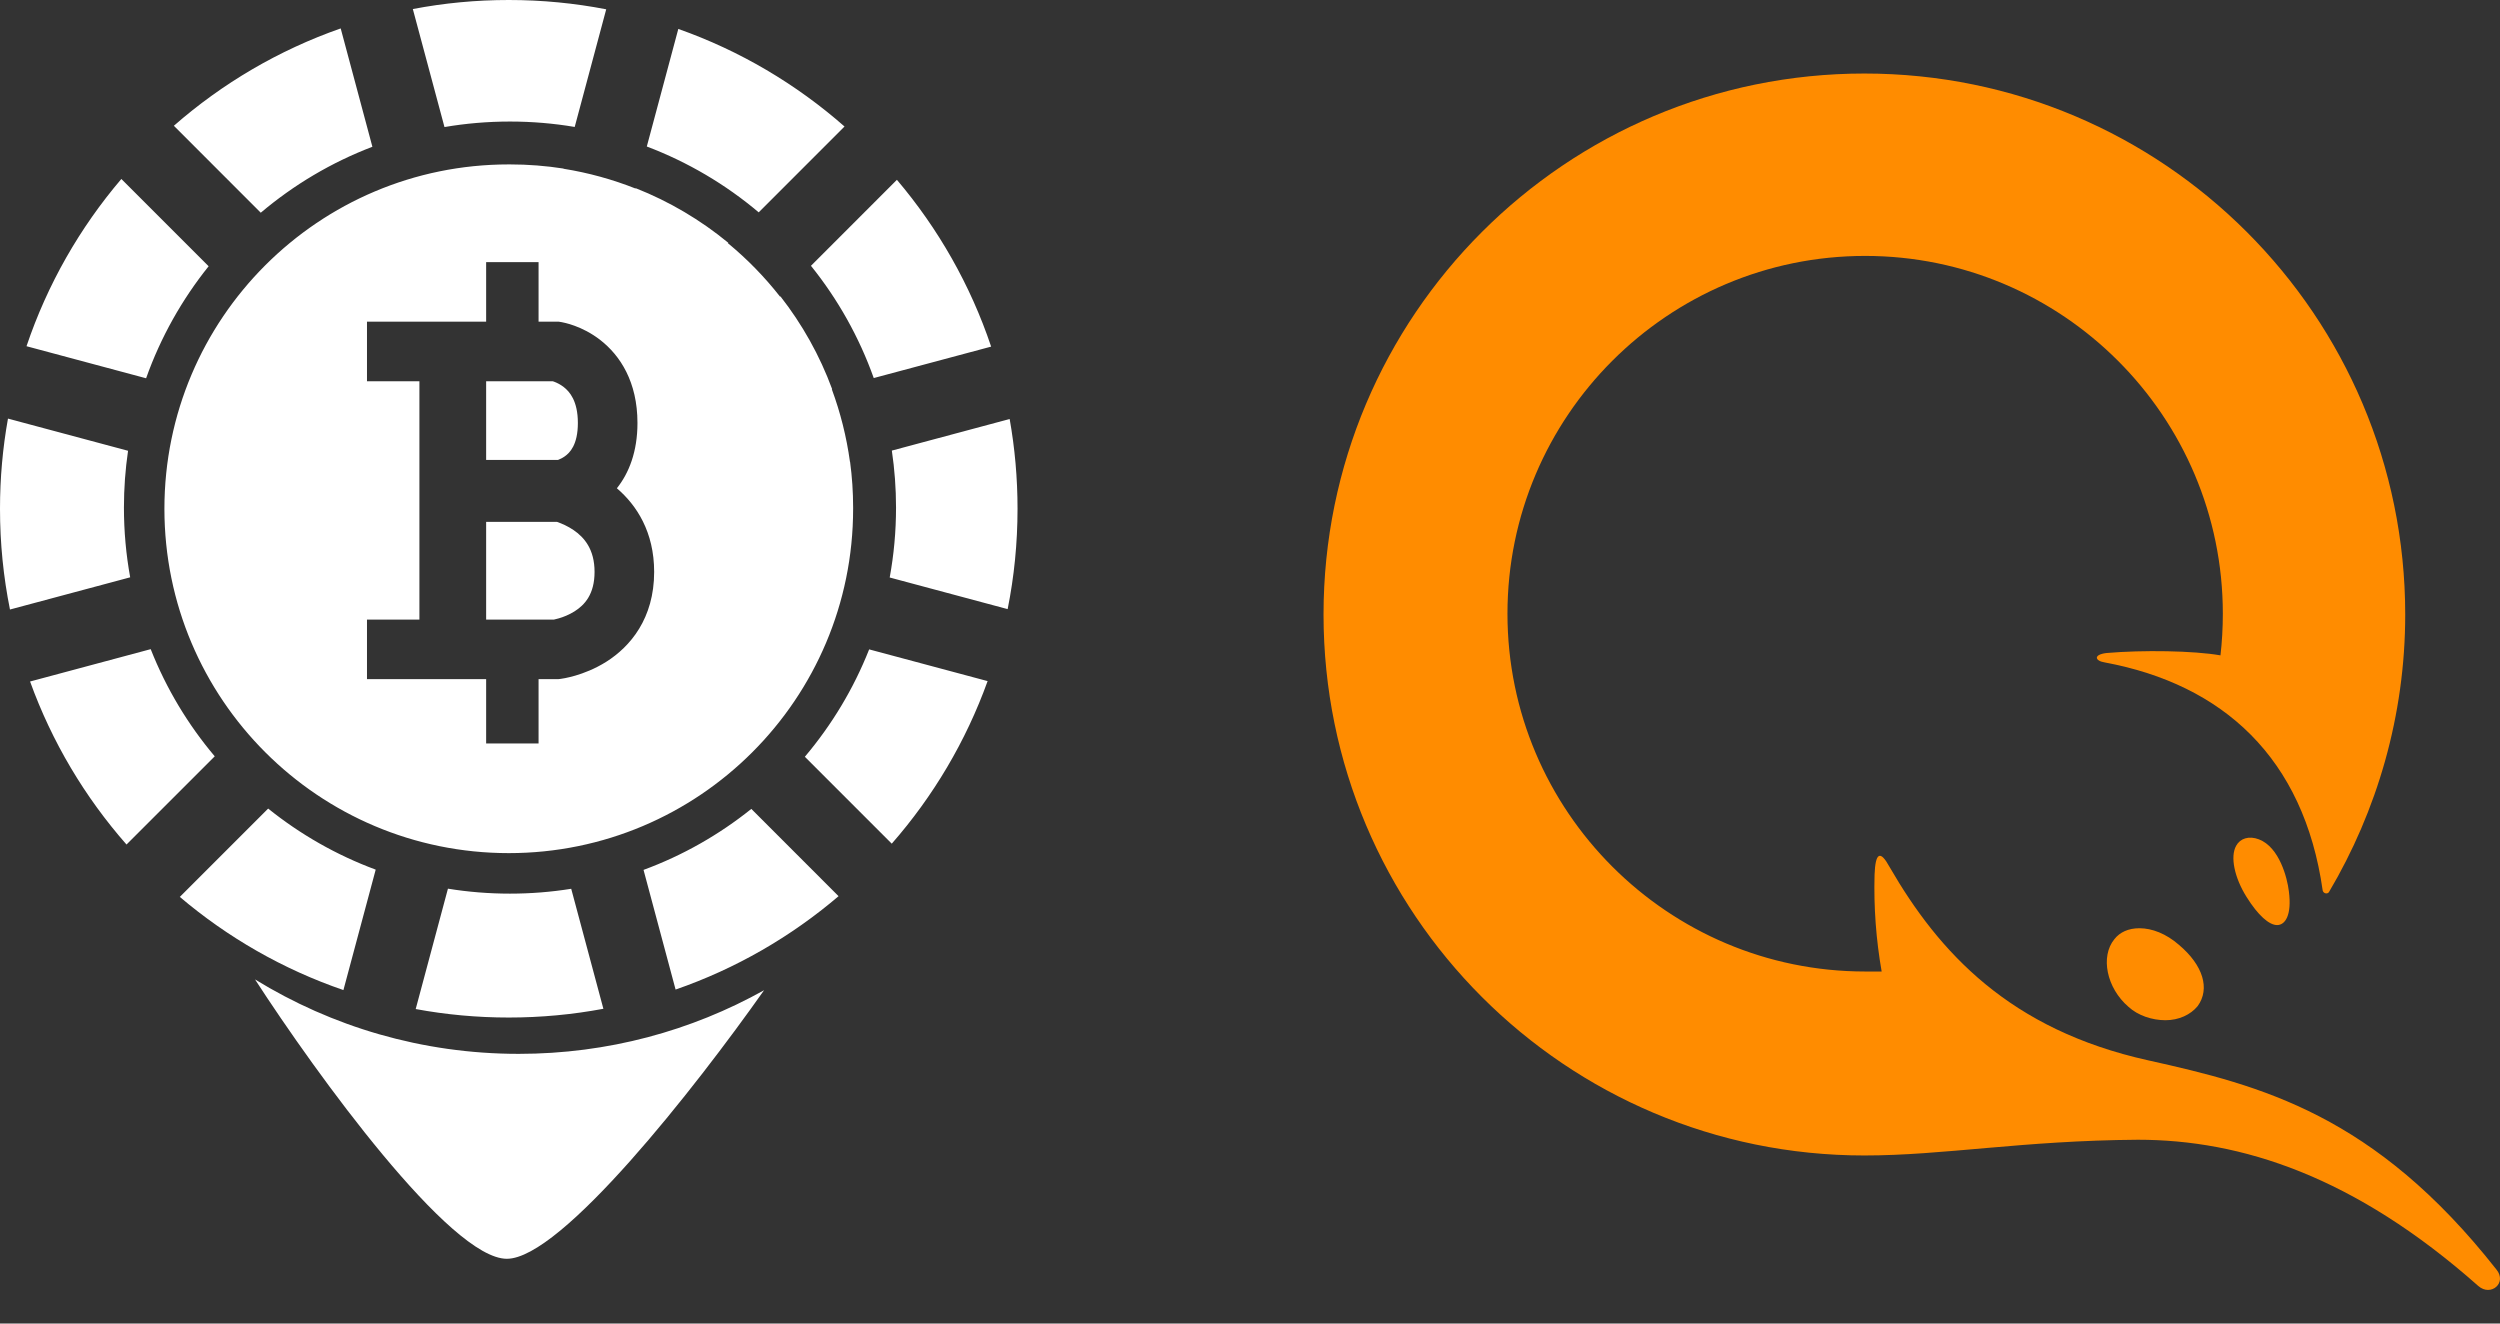 <svg width="68" height="36" viewBox="0 0 68 36" fill="none" xmlns="http://www.w3.org/2000/svg">
<rect x="0" y="0" width="68" height="36" fill="#333333" stroke="none"/>
<path d="M61.444 22.831C62 23.045 62.214 23.879 62.257 24.242C62.343 24.906 62.151 25.162 61.937 25.162C61.723 25.162 61.423 24.906 61.103 24.392C60.782 23.879 60.653 23.302 60.825 23.002C60.931 22.809 61.166 22.724 61.445 22.831H61.444ZM58.194 25.248C58.537 25.248 58.921 25.398 59.264 25.697C59.926 26.253 60.119 26.895 59.777 27.365C59.584 27.601 59.264 27.75 58.9 27.75C58.537 27.75 58.152 27.622 57.895 27.386C57.297 26.873 57.126 26.017 57.51 25.547C57.66 25.354 57.895 25.248 58.194 25.248ZM50.711 31.429C42.585 31.429 36 24.841 36 16.714C36 8.587 42.586 2 50.711 2C58.836 2 65.422 8.588 65.422 16.714C65.422 19.473 64.652 22.061 63.348 24.264C63.305 24.328 63.198 24.307 63.177 24.221C62.664 20.607 60.461 18.617 57.254 18.019C56.975 17.976 56.933 17.805 57.297 17.762C58.28 17.677 59.67 17.698 60.397 17.826C60.439 17.462 60.461 17.078 60.461 16.693C60.461 11.324 56.099 6.961 50.732 6.961C45.365 6.961 41.003 11.324 41.003 16.693C41.003 22.061 45.365 26.425 50.732 26.425H51.181C51.029 25.556 50.964 24.675 50.988 23.794C51.01 23.195 51.139 23.109 51.395 23.579C52.742 25.911 54.667 28.007 58.43 28.841C61.509 29.526 64.588 30.317 67.902 34.53C68.201 34.893 67.752 35.278 67.41 34.979C64.032 31.985 60.953 31.001 58.152 31.001C55.008 31.023 52.87 31.429 50.711 31.429H50.711Z" fill="#FF8C00"/>
<path fill-rule="evenodd" clip-rule="evenodd" d="M5.841 20.572C5.112 19.709 4.521 18.726 4.099 17.657L0.818 18.537C1.412 20.182 2.309 21.683 3.441 22.971L5.841 20.572ZM5.675 7.242C4.949 8.147 4.37 9.174 3.974 10.289L0.721 9.417C1.289 7.732 2.172 6.192 3.301 4.868L5.675 7.242ZM10.129 3.992C9.014 4.418 7.989 5.028 7.093 5.786L4.729 3.421C6.045 2.269 7.581 1.363 9.267 0.773L10.129 3.992ZM13.839 4.472L13.855 4.472L13.871 4.472C14.367 4.472 14.853 4.511 15.328 4.585L15.327 4.59C16.007 4.699 16.663 4.881 17.287 5.128L17.289 5.118C18.209 5.481 19.058 5.985 19.809 6.604L19.799 6.614C20.323 7.046 20.799 7.534 21.218 8.069L21.227 8.06C21.819 8.817 22.297 9.668 22.635 10.586L22.626 10.589C22.858 11.217 23.025 11.877 23.119 12.561L23.122 12.56C23.177 12.968 23.205 13.384 23.205 13.806L23.205 13.822L23.205 13.839C23.205 19.012 19.012 23.205 13.839 23.205C8.666 23.205 4.472 19.012 4.472 13.839C4.472 8.666 8.666 4.472 13.839 4.472ZM15.632 3.453C15.059 3.356 14.471 3.306 13.871 3.306C13.264 3.306 12.669 3.357 12.09 3.456L11.229 0.246C12.075 0.084 12.947 0 13.839 0C14.745 0 15.631 0.087 16.489 0.253L15.632 3.453ZM20.637 5.776C19.739 5.018 18.712 4.409 17.593 3.985L18.45 0.787C20.13 1.38 21.66 2.289 22.971 3.441L20.637 5.776ZM23.766 10.283C23.368 9.166 22.787 8.136 22.058 7.23L24.396 4.891C25.517 6.213 26.395 7.748 26.959 9.428L23.766 10.283ZM24.2 15.708C24.313 15.091 24.372 14.456 24.372 13.806C24.372 13.28 24.333 12.762 24.258 12.256L27.463 11.397C27.604 12.19 27.677 13.006 27.677 13.839C27.677 14.773 27.585 15.685 27.408 16.568L24.2 15.708ZM21.892 20.584C22.623 19.719 23.218 18.734 23.641 17.663L26.863 18.526C26.273 20.166 25.382 21.662 24.256 22.948L21.892 20.584ZM17.504 23.661C18.574 23.267 19.562 22.703 20.436 22.002L22.809 24.376C21.515 25.479 20.016 26.348 18.376 26.916L17.504 23.661ZM12.184 24.172C12.733 24.261 13.297 24.307 13.871 24.307C14.438 24.307 14.995 24.262 15.537 24.175L16.412 27.439C15.578 27.595 14.718 27.677 13.839 27.677C12.974 27.677 12.127 27.598 11.307 27.446L12.184 24.172ZM10.219 23.654C9.151 23.258 8.166 22.694 7.294 21.993L4.891 24.396C6.19 25.498 7.695 26.365 9.341 26.93L10.219 23.654ZM0.217 11.386L3.483 12.261C3.409 12.766 3.371 13.281 3.371 13.806C3.371 14.454 3.429 15.088 3.541 15.703L0.271 16.579C0.093 15.693 0 14.777 0 13.839C0 13.002 0.074 12.182 0.217 11.386ZM6.936 26.64C8.613 29.226 12.246 34.239 13.786 34.239C15.268 34.239 18.911 29.587 20.783 26.934C18.808 28.037 16.532 28.665 14.11 28.665C11.48 28.665 9.023 27.924 6.936 26.64ZM14.649 7.13H13.223V8.75H9.982V10.371H11.408V16.853H9.982V18.473H13.223V20.223H14.649V18.473H15.185L15.234 18.467L15.235 18.467L15.235 18.467L15.237 18.467L15.242 18.466L15.252 18.465L15.281 18.46C15.304 18.457 15.334 18.452 15.37 18.445C15.441 18.431 15.538 18.409 15.651 18.376C15.875 18.31 16.18 18.196 16.491 18C17.143 17.588 17.793 16.823 17.793 15.556C17.793 14.47 17.316 13.74 16.779 13.281C17.109 12.866 17.339 12.285 17.339 11.505C17.339 10.388 16.869 9.67 16.33 9.25C16.075 9.051 15.822 8.932 15.633 8.863C15.537 8.827 15.455 8.804 15.392 8.788C15.361 8.78 15.334 8.774 15.312 8.77C15.307 8.769 15.302 8.768 15.297 8.767C15.293 8.766 15.289 8.765 15.285 8.764L15.274 8.762L15.269 8.762L15.267 8.761L15.266 8.761L15.265 8.761L15.2 8.75H14.649V7.13ZM13.223 10.371H15.037L15.053 10.376L15.061 10.379L15.066 10.381L15.073 10.383C15.145 10.41 15.24 10.455 15.334 10.528C15.492 10.651 15.718 10.904 15.718 11.505C15.718 12.103 15.496 12.318 15.363 12.412C15.3 12.457 15.235 12.488 15.178 12.51H13.223V10.371ZM13.223 14.195H15.15L15.159 14.198C15.284 14.242 15.445 14.312 15.601 14.418C15.89 14.616 16.172 14.938 16.172 15.556C16.172 16.169 15.898 16.458 15.626 16.63C15.476 16.724 15.319 16.785 15.196 16.82C15.142 16.836 15.097 16.847 15.067 16.853H13.223V14.195Z" fill="white"/>
</svg>
